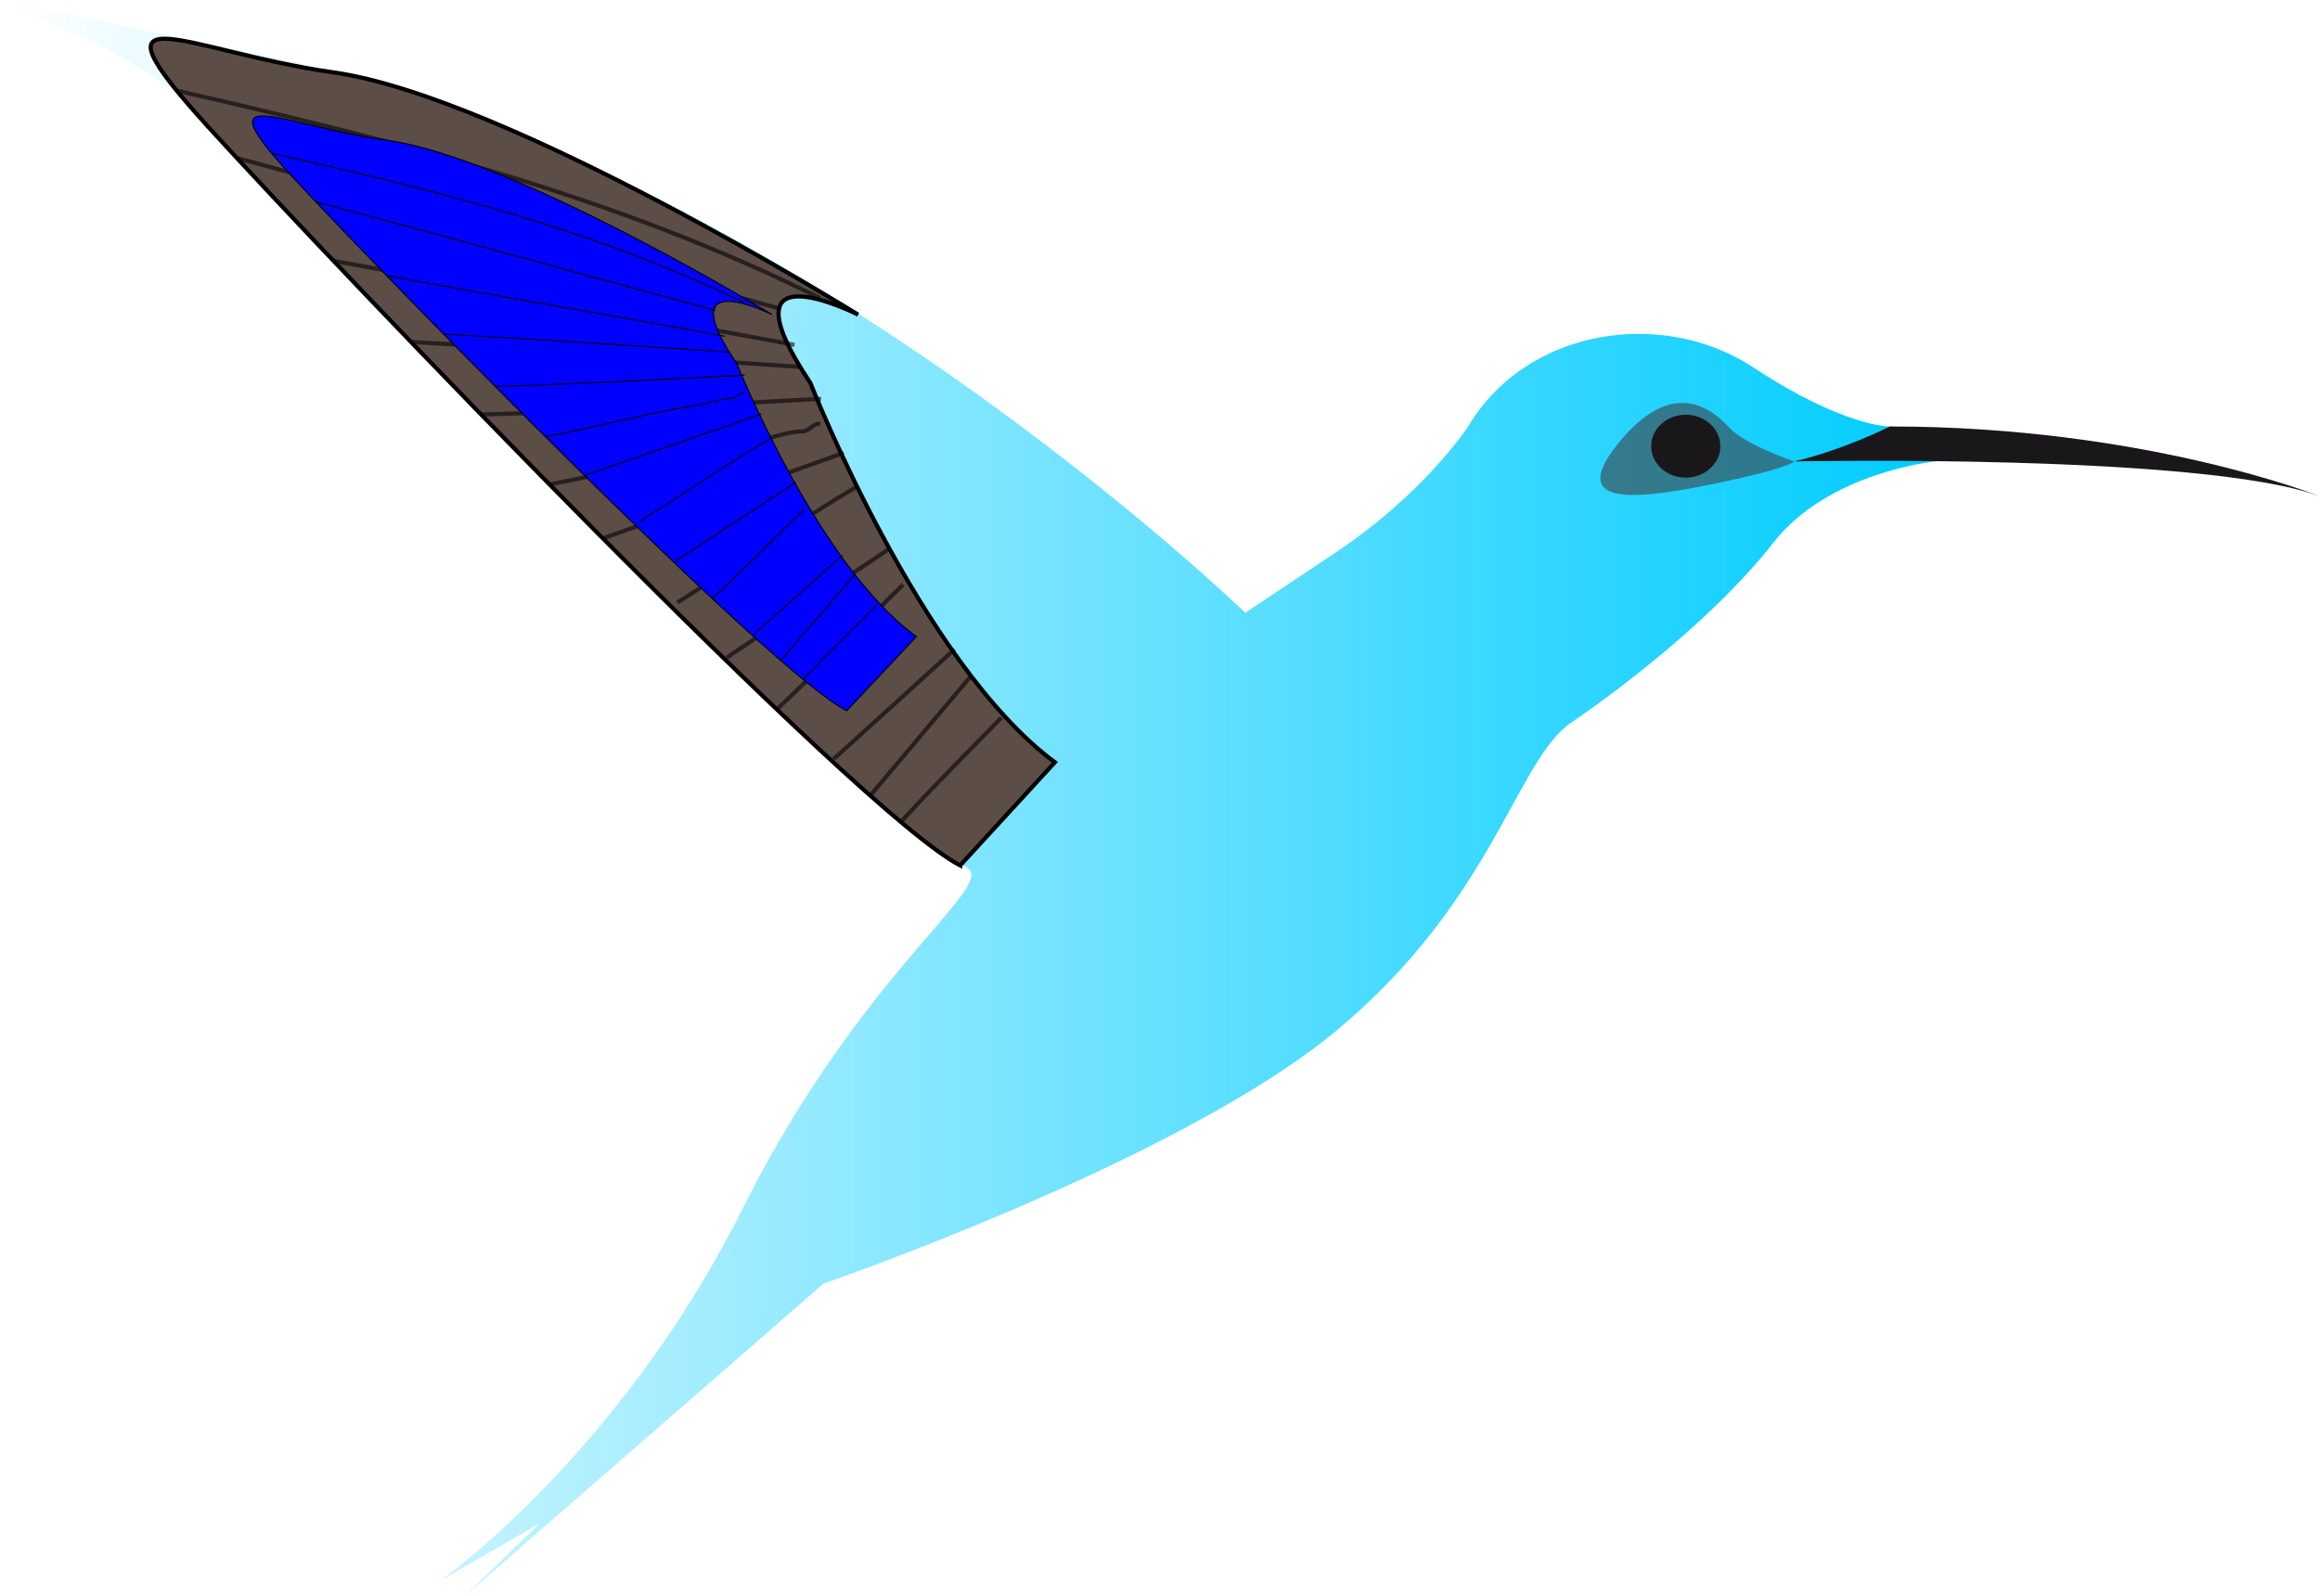 <svg version="1.1" xmlns="http://www.w3.org/2000/svg" xmlns:xlink="http://www.w3.org/1999/xlink" width="140" height="96.342" viewBox="0,0,140,96.342"><defs><linearGradient x1="286.785" y1="180" x2="170" y2="180" gradientUnits="userSpaceOnUse" id="color-1"><stop offset="0" stop-color="#00ccff"/><stop offset="1" stop-color="#00ccff" stop-opacity="0"/></linearGradient></defs><g transform="translate(-170,-131.829)"><g data-paper-data="{&quot;isPaintingLayer&quot;:true}" fill-rule="nonzero" stroke-linecap="butt" stroke-linejoin="miter" stroke-miterlimit="10" stroke-dasharray="" stroke-dashoffset="0" style="mix-blend-mode: normal"><path d="M258.591,157.567c3.538,-5.943 11.725,-7.175 17.217,-3.561c5.489,3.615 8.233,3.561 8.233,3.561l2.745,2.108c0,0 -6.426,0.622 -9.773,4.906c-3.347,4.284 -8.836,8.568 -12.182,10.844c-3.347,2.276 -4.685,10.71 -14.19,18.608c-9.505,7.898 -30.945,15.261 -30.945,15.261l-21.667,18.876l4.552,-4.417l-6.031,3.491c0,0 10.843,-7.63 18.272,-22.489c7.43,-14.859 16.063,-19.878 13.253,-20.682c-2.81,-0.804 -39.557,-37.149 -45.38,-44.578c-5.823,-7.43 -27.308,-10.643 3.614,-4.217c30.922,6.426 58.833,33.533 58.833,33.533c0,0 0,-0 5.422,-3.614c5.422,-3.614 8.032,-7.63 8.032,-7.63z" data-paper-data="{&quot;index&quot;:null}" fill="url(#color-1)" stroke="none" stroke-width="0.902"/><path d="M278.272,159.677c0,0 -0.255,0.42 -5.215,1.425c-4.959,1.004 -8.495,1.138 -5.215,-2.745c3.28,-3.882 5.623,-1.674 6.56,-0.676c0.937,0.997 3.87,1.995 3.87,1.995z" data-paper-data="{&quot;index&quot;:null}" fill="#3e3d40" stroke="none" stroke-width="0.902" opacity="0.59"/><path d="M309.999,161.785c-7.027,-2.611 -31.726,-2.107 -31.726,-2.11c3.012,-0.703 5.768,-2.108 5.768,-2.108c15.408,0 25.959,4.217 25.959,4.217z" data-paper-data="{&quot;index&quot;:null}" fill="#1a171b" stroke="none" stroke-width="0.902"/><path d="M271.727,160.655c-1.153,0 -2.087,-0.85 -2.087,-1.898c0,-1.048 0.934,-1.898 2.087,-1.898c1.153,0 2.087,0.85 2.087,1.898c0,1.048 -0.934,1.898 -2.087,1.898z" data-paper-data="{&quot;index&quot;:null}" fill="#1a171b" stroke="none" stroke-width="0.902"/><g data-paper-data="{&quot;index&quot;:null}" stroke="#000000" stroke-width="0.25"><path d="M227.94,184.059c-6.223,-3.212 -37.62,-36.042 -45.38,-44.578c-7.759,-8.537 -1.279,-4.527 7.543,-3.287c10.528,1.479 31.68,14.625 31.68,14.625c0,0 -8.502,-4.311 -2.879,4.123c0,0 6.615,16.867 14.753,22.891l-5.717,6.225z" fill="#5d4d47"/><g fill="none" opacity="0.58"><path d="M180.664,137.297c13.265,3.032 26.518,6.378 38.809,12.52"/><path d="M184.288,141.36c10.98,2.985 21.823,6.065 32.841,9.116"/><path d="M190.119,147.568c9.298,1.731 18.535,3.337 27.825,5.074"/><path d="M194.801,152.467c7.963,0.446 15.727,0.982 23.565,1.511"/><path d="M219.503,157.408c-0.406,-0.077 -0.674,0.458 -1.076,0.458c-0.937,0 -1.74,0.402 -2.677,0.535c-4.284,0.669 -8.3,1.874 -12.595,2.659"/><path d="M219.552,155.895c-6.881,0.365 -13.709,0.767 -20.519,0.951"/><path d="M210.873,168.192c3.672,-2.295 7.153,-4.838 10.892,-7.03"/><path d="M220.917,159.159c-4.846,1.723 -9.684,3.468 -14.541,5.159"/><path d="M224.494,167.11c-2.585,2.536 -4.995,5.08 -7.617,7.529"/><path d="M223.754,164.888c-3.303,2.211 -6.608,4.422 -9.911,6.633"/><path d="M228.597,172.622c-1.651,1.96 -3.302,3.921 -4.953,5.881c-0.376,0.447 -0.752,0.893 -1.128,1.34"/><path d="M227.6,171.014c-2.426,2.21 -4.851,4.422 -7.29,6.617"/><path d="M224.431,181.364c1.894,-2.077 4.037,-4.219 5.991,-6.216"/></g></g><path d="M221.098,174.725c-4.568,-2.311 -27.618,-25.932 -33.314,-32.073c-5.696,-6.142 -0.939,-3.257 5.538,-2.365c7.729,1.064 23.257,10.523 23.257,10.523c0,0 -6.241,-3.102 -2.114,2.966c0,0 4.856,12.135 10.83,16.47l-4.197,4.479z" data-paper-data="{&quot;index&quot;:null}" fill="#0000ff" stroke="#000000" stroke-width="0.064"/><path d="M186.392,141.081c9.738,2.181 19.467,4.589 28.49,9.008" data-paper-data="{&quot;index&quot;:null}" fill="#0000ff" stroke="#000000" stroke-width="0.064"/><path d="M189.052,144.004c8.061,2.148 16.021,4.363 24.109,6.559" data-paper-data="{&quot;index&quot;:null}" fill="#6600ff" stroke="#000000" stroke-width="0.064"/><path d="M193.332,148.471c6.826,1.245 13.607,2.401 20.426,3.651" data-paper-data="{&quot;index&quot;:null}" fill="#0000ff" stroke="#000000" stroke-width="0.064"/><path d="M196.77,151.995c5.846,0.321 11.546,0.706 17.299,1.087" data-paper-data="{&quot;index&quot;:null}" fill="#0000ff" stroke="#000000" stroke-width="0.064"/><path d="M214.904,155.551c-0.298,-0.055 -0.495,0.33 -0.79,0.33c-0.688,0 -1.278,0.289 -1.965,0.385c-3.145,0.482 -6.093,1.348 -9.246,1.913" data-paper-data="{&quot;index&quot;:null}" fill="#0000ff" stroke="#000000" stroke-width="0.064"/><path d="M214.94,154.462c-5.052,0.263 -10.064,0.552 -15.063,0.684" data-paper-data="{&quot;index&quot;:null}" fill="#0000ff" stroke="#000000" stroke-width="0.064"/><path d="M208.569,163.309c2.696,-1.651 5.251,-3.481 7.996,-5.058" data-paper-data="{&quot;index&quot;:null}" fill="#0000ff" stroke="#000000" stroke-width="0.064"/><path d="M215.942,156.81c-3.557,1.239 -7.109,2.495 -10.675,3.712" data-paper-data="{&quot;index&quot;:null}" fill="#0000ff" stroke="#000000" stroke-width="0.064"/><path d="M218.568,162.531c-1.898,1.825 -3.667,3.655 -5.592,5.417" data-paper-data="{&quot;index&quot;:null}" fill="#0000ff" stroke="#000000" stroke-width="0.064"/><path d="M218.025,160.932c-2.425,1.591 -4.851,3.181 -7.276,4.772" data-paper-data="{&quot;index&quot;:null}" fill="#0000ff" stroke="#000000" stroke-width="0.064"/><path d="M221.58,166.497c-1.212,1.41 -2.424,2.821 -3.636,4.231c-0.276,0.321 -0.552,0.643 -0.828,0.964" data-paper-data="{&quot;index&quot;:null}" fill="#0000ff" stroke="#000000" stroke-width="0.064"/><path d="M220.848,165.34c-1.781,1.59 -3.561,3.181 -5.352,4.761" data-paper-data="{&quot;index&quot;:null}" fill="#0000ff" stroke="#000000" stroke-width="0.064"/><path d="M218.521,172.786c1.391,-1.495 2.963,-3.036 4.398,-4.473" data-paper-data="{&quot;index&quot;:null}" fill="#0000ff" stroke="#000000" stroke-width="0.064"/></g></g></svg>